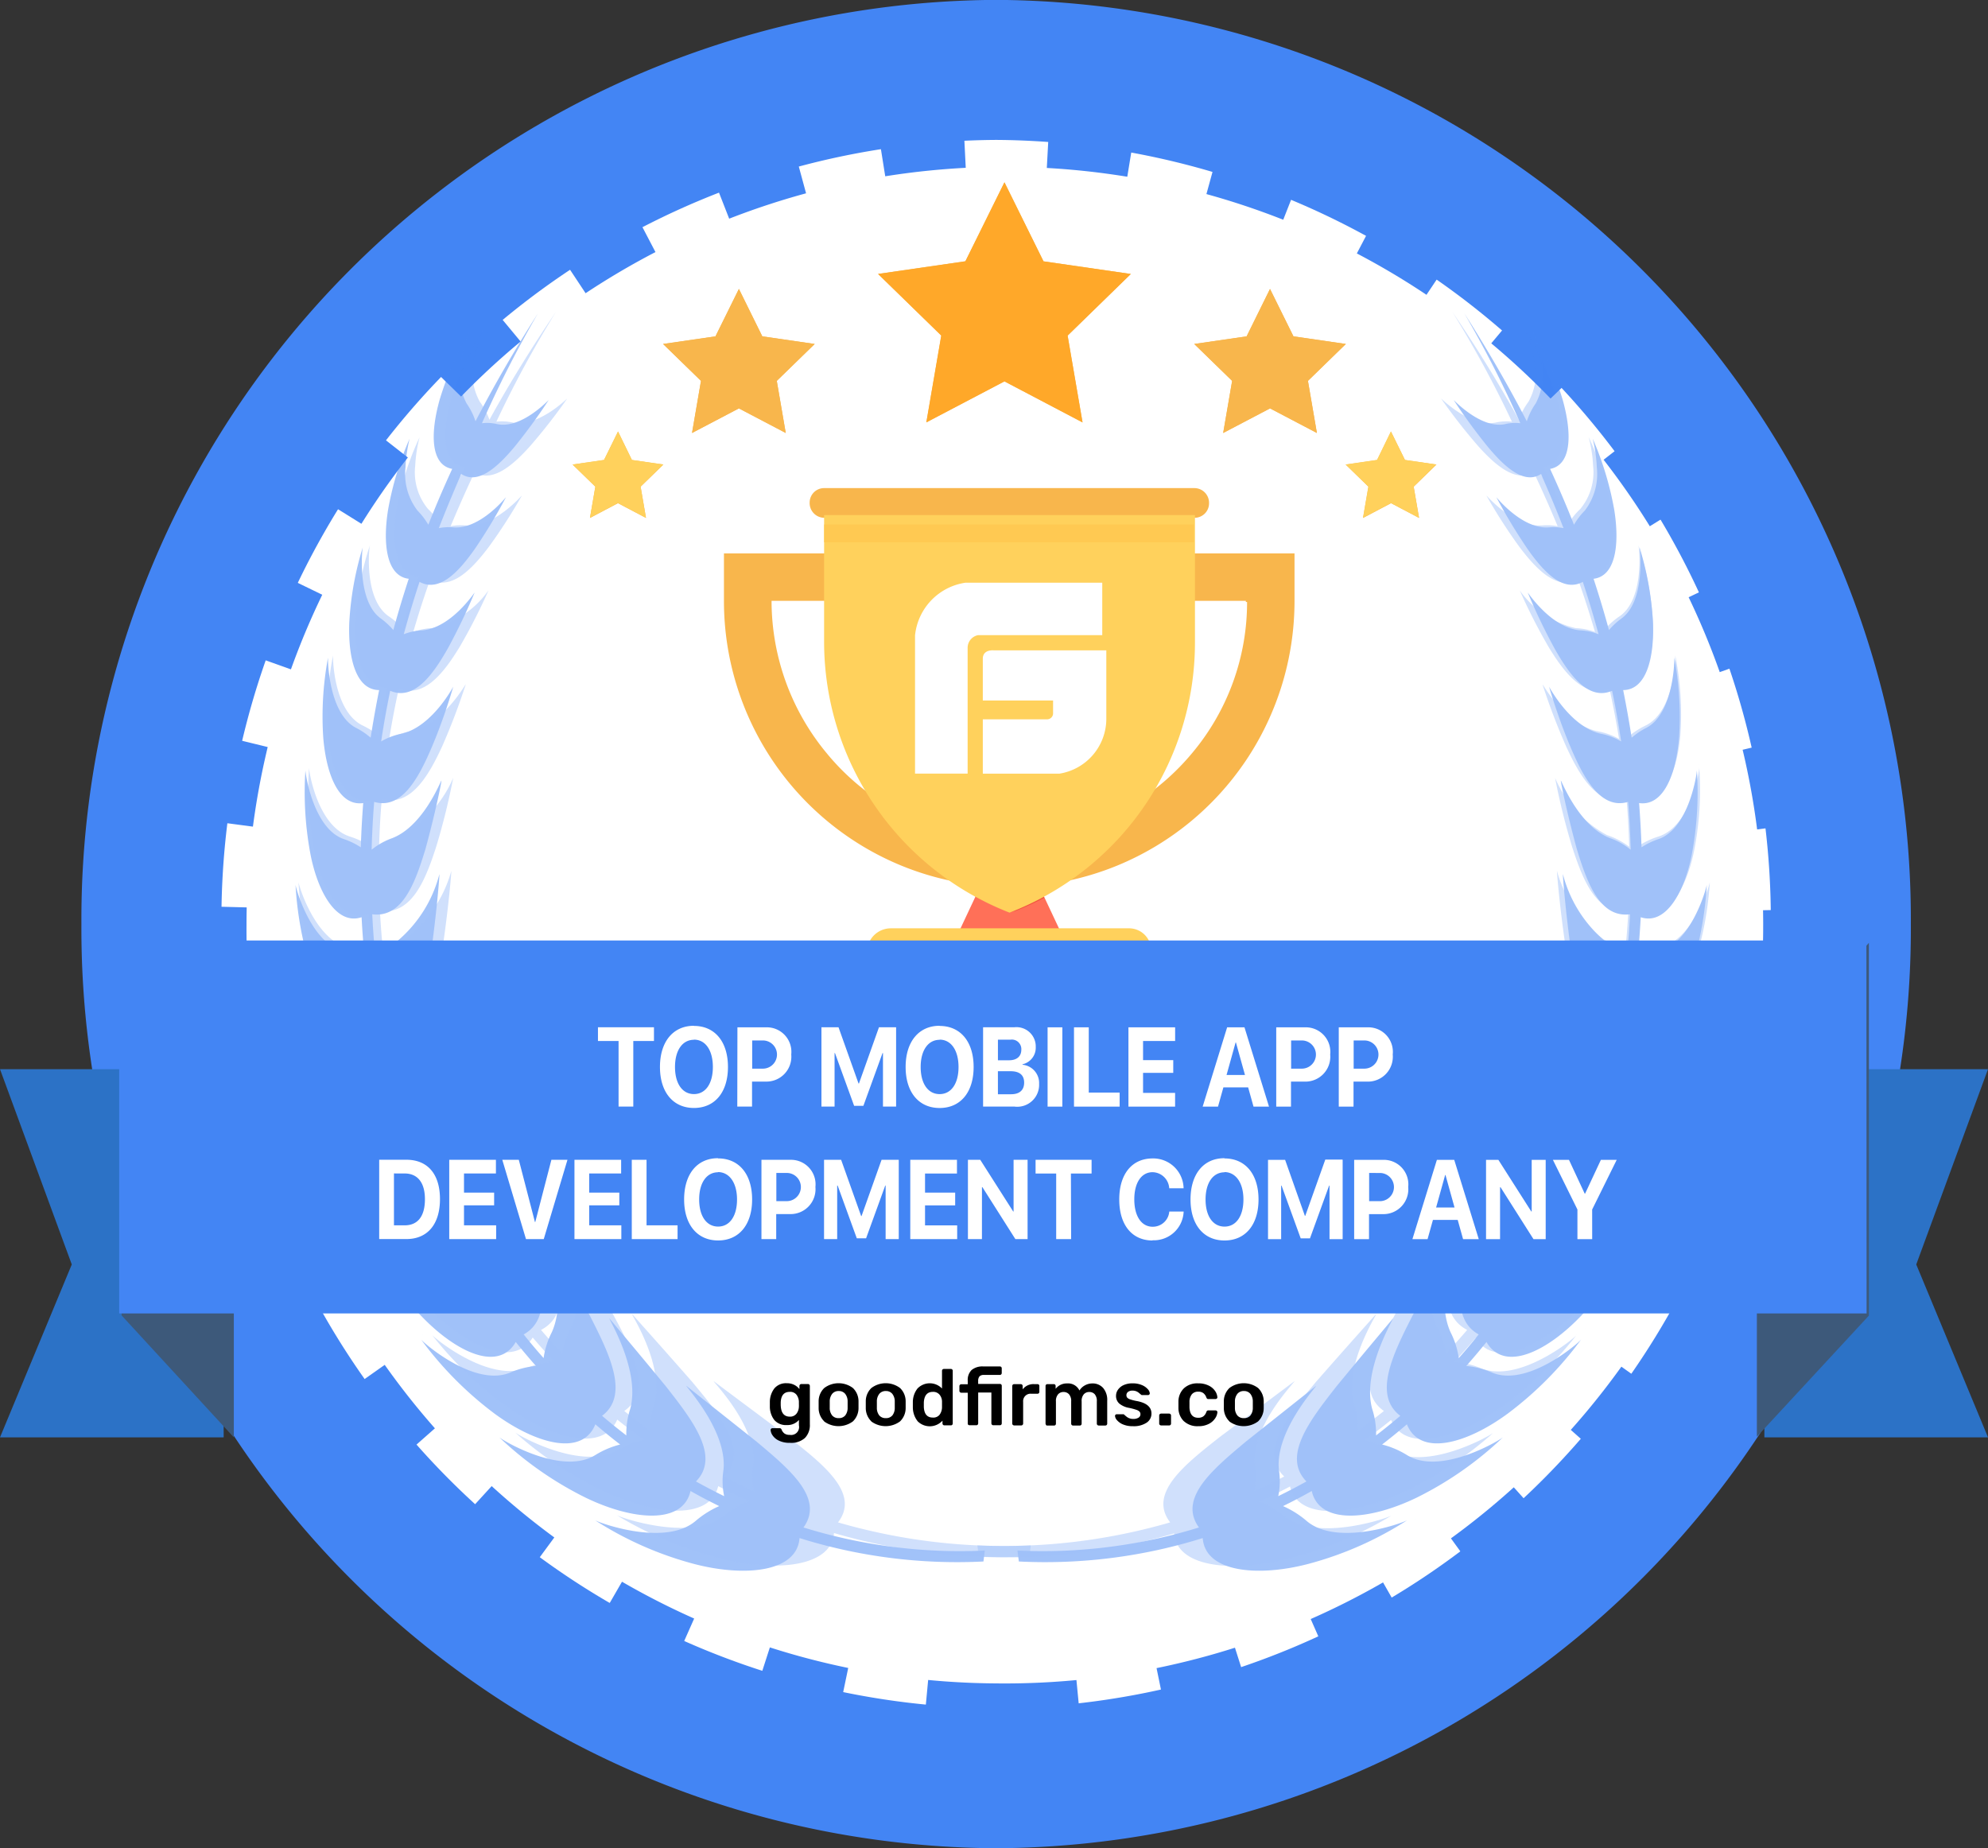 <svg xmlns="http://www.w3.org/2000/svg" width="70.985" height="66" viewBox="0 0 70.985 66">
  <rect x="0" y="0" width="70.985" height="66" fill="#333333" stroke="none"/>
  <g id="app-development" transform="translate(0 2.5)" style="mix-blend-mode: luminosity;isolation: isolate">
    <path id="Path_33634" data-name="Path 33634" d="M56.353,70.386A29.695,29.695,0,1,0,27,40.693,29.525,29.525,0,0,0,56.353,70.386" transform="translate(-20.616 -10.434)" fill="#fff" stroke="#979797" stroke-width="1" fill-rule="evenodd"/>
    <path id="Path_33635" data-name="Path 33635" d="M60.734,75.152A28.078,28.078,0,1,0,33,47.076,27.907,27.907,0,0,0,60.734,75.152" transform="translate(-25.198 -16.542)" fill="none" stroke="#4385f4" stroke-width="2" stroke-dasharray="3" fill-rule="evenodd"/>
    <g id="Group_13351" data-name="Group 13351" transform="translate(5.407)">
      <path id="Path_33636" data-name="Path 33636" d="M31.03,61.6A30.332,30.332,0,0,0,61.191,31.1,30.332,30.332,0,0,0,31.03.6,30.332,30.332,0,0,0,.868,31.1,30.332,30.332,0,0,0,31.03,61.6Z" transform="translate(-0.868 -0.604)" fill="none" stroke="#4385f4" stroke-width="5" fill-rule="evenodd"/>
    </g>
    <path id="Path_33637" data-name="Path 33637" d="M160.224,140.479h-3.735l.637-1.356.552-1.271h1.358l.551,1.271Z" transform="translate(-122.302 -109.595)" fill="#ff7058" fill-rule="evenodd"/>
    <path id="Path_33638" data-name="Path 33638" d="M152.184,148.965h-8.489a.851.851,0,0,0-.849.847v2.755H152.99v-2.755a.79.79,0,0,0-.807-.847" transform="translate(-111.888 -118.317)" fill="#ffd15c" fill-rule="evenodd"/>
    <path id="Path_33639" data-name="Path 33639" d="M161.644,138.986a10.85,10.85,0,0,1-1.018.466l-.212.042-.212-.085a10.777,10.777,0,0,1-1.019-.466l.552-1.271h1.316Z" transform="translate(-124.358 -109.425)" fill="#f1543f" fill-rule="evenodd"/>
    <path id="Path_33640" data-name="Path 33640" d="M139.979,82.231a8.375,8.375,0,0,1-1.952,5.382,8.547,8.547,0,0,1-6.536,3.093,8.411,8.411,0,0,1-6.536-3.093A8.526,8.526,0,0,1,123,82.231v-.042h16.935v.042h.042ZM121.3,80.494v1.737a10.214,10.214,0,0,0,6.324,9.408,10.161,10.161,0,0,0,7.725,0,10.215,10.215,0,0,0,6.324-9.408V80.494H121.3Zm16.808-2.331H124.869a.516.516,0,0,0-.509.509.526.526,0,0,0,.509.551h13.242a.516.516,0,0,0,.51-.509.526.526,0,0,0-.51-.551" transform="translate(-95.45 -63.234)" fill="#f8b64c" fill-rule="evenodd"/>
    <path id="Path_33641" data-name="Path 33641" d="M149.626,82.644v4.577a10.328,10.328,0,0,1-6.621,9.62,10.384,10.384,0,0,1-6.621-9.662V82.644h13.242Z" transform="translate(-106.958 -66.753)" fill="#ffd15c" fill-rule="evenodd"/>
    <path id="Path_33642" data-name="Path 33642" d="M136.383,83.281h13.2v-.636h-13.2Z" transform="translate(-106.955 -66.417)" fill="#ffc952" fill-rule="evenodd"/>
    <path id="Path_33643" data-name="Path 33643" d="M156.784,92.829H151.9a2.119,2.119,0,0,0-1.8,1.88v4.937h1.878V95.151a.46.46,0,0,1,.375-.45h4.432V92.829ZM152.9,95.244s-.38-.038-.38.3v1.492h2.509v.448a.214.214,0,0,1-.228.223h-2.281v1.94h2.737a1.985,1.985,0,0,0,1.673-1.94V95.244H152.9Z" transform="translate(-117.427 -74.522)" fill="#fff" fill-rule="evenodd"/>
    <g id="Group_13352" data-name="Group 13352" transform="translate(10.55 8.638)" opacity="0.5">
      <path id="Path_33644" data-name="Path 33644" d="M51.326,100.825l0-.009s0,0,0,.009m-1.551,4.025a.039.039,0,0,1,0-.009s0,0,0,.009m-.619,3.731c0-.016,0-.025,0-.024s0,.008,0,.024m-.62,4.016c0-.01,0-.015,0-.014s0,.005,0,.014m.309,4.327s0-.007,0-.006,0,0,0,.006m.62,4.021s0,0,0,0,0,0,0,0M53.51,128.7l-.013-.017s0,.007.013.017m3.107,3.716L56.6,132.4s.006.008.019.017m3.418,3.1-.025-.016s.007.008.025.016" transform="translate(-48.534 -92.406)" fill="#4385f4" fill-rule="evenodd"/>
      <path id="Path_33645" data-name="Path 33645" d="M73.153,109.631a18.827,18.827,0,0,1-6.479-.824c.752-1.04-.492-2.074-1.682-3.07-1.247-.992-2.5-1.984-2.5-1.987-.027.023,1.469,1.614,1.325,3a2.635,2.635,0,0,0,.024.939q-.511-.249-1.006-.525c.875-.895-.116-2.174-1.068-3.389-1.007-1.226-2.023-2.429-2.023-2.432-.029.016,1.117,1.869.742,3.234a2.825,2.825,0,0,0-.138.943q-.444-.341-.866-.7c.984-.74.266-2.2-.434-3.572-.749-1.393-1.521-2.745-1.522-2.748-.029.009.754,2.034.161,3.336a2.947,2.947,0,0,0-.293.923q-.367-.414-.711-.845c1.053-.578.642-2.143.195-3.621-.5-1.5-1.03-2.917-1.025-2.938-.028,0,.4,2.115-.394,3.316a3.042,3.042,0,0,0-.436.869q-.285-.466-.548-.944c1.122-.416.978-2.021.779-3.538-.242-1.551-.54-3.01-.54-3.027-.026,0,.063,2.126-.9,3.191a3.1,3.1,0,0,0-.565.792q-.132-.324-.256-.65c-.064-.168-.125-.337-.184-.506,1.129-.225,1.231-1.744,1.262-3.186,0-1.472-.081-2.864-.088-2.878A5.145,5.145,0,0,1,52.7,91.628a2.924,2.924,0,0,0-.65.67q-.167-.684-.3-1.372c1.12-.033,1.423-1.432,1.642-2.773.189-1.36.293-2.658.281-2.673a4.643,4.643,0,0,1-1.566,2.442,2.717,2.717,0,0,0-.714.548q-.08-.779-.117-1.558c1.074.138,1.531-1.114,1.9-2.33.338-1.23.586-2.425.569-2.442S53.116,83.748,52,84.189a2.479,2.479,0,0,0-.746.417q.018-.694.066-1.384c.008-.108.017-.216.025-.324.968.288,1.571-.826,2.034-1.9s.789-2.208.789-2.212-.75,1.427-1.844,1.678a2.287,2.287,0,0,0-.73.276q.136-.908.323-1.809c.851.368,1.523-.57,2.054-1.506a21.181,21.181,0,0,0,.96-2c-.011,0-.84,1.268-1.877,1.348a2.082,2.082,0,0,0-.652.138q.254-.935.562-1.869c.721.391,1.416-.38,1.985-1.191a19.676,19.676,0,0,0,1.1-1.827c-.01,0-.91,1.138-1.866,1.073a1.841,1.841,0,0,0-.53.026q.353-.906.754-1.816c.015-.04.03-.079.045-.119.6.393,1.291-.239,1.887-.947a20.288,20.288,0,0,0,1.235-1.688c-.012,0-.979,1.039-1.836.856a1.529,1.529,0,0,0-.544-.032,39.611,39.611,0,0,1,2-3.925c-.834,1.306-1.575,2.587-2.231,3.855a2.464,2.464,0,0,0-.321-.641,2.223,2.223,0,0,1-.183-1.571,5.632,5.632,0,0,1,.278-.989,11.456,11.456,0,0,0-1.053,2.426c-.339,1.2-.33,2.336.447,2.476q-.461,1-.853,1.994a2.533,2.533,0,0,0-.386-.505,2.15,2.15,0,0,1-.429-1.548,5.26,5.26,0,0,1,.146-1.018,11.191,11.191,0,0,0-.772,2.56c-.19,1.215-.048,2.347.742,2.441q-.3.912-.55,1.83a2.589,2.589,0,0,0-.441-.408c-.85-.6-.682-2.41-.65-2.548a11.18,11.18,0,0,0-.483,2.7c-.046,1.252.237,2.392,1.064,2.4l0,.014q-.168.838-.3,1.686a2.605,2.605,0,0,0-.508-.344c-.977-.488-1.028-2.379-1.013-2.522a11.4,11.4,0,0,0-.172,2.86c.107,1.308.552,2.464,1.427,2.341q-.061.788-.086,1.579a2.639,2.639,0,0,0-.593-.289c-1.063-.349-1.369-2.22-1.385-2.456a11.975,11.975,0,0,0,.182,3c.264,1.351.931,2.54,1.824,2.242q.038.726.111,1.451a2.643,2.643,0,0,0-.694-.229c-1.179-.206-1.745-2.189-1.776-2.38a12.344,12.344,0,0,0,.593,3.148c.467,1.407,1.349,2.583,2.26,2.067q.129.662.29,1.321a2.688,2.688,0,0,0-.807-.153c-1.286-.037-2.165-2.12-2.192-2.248a12.639,12.639,0,0,0,1.073,3.244c.708,1.44,1.834,2.569,2.719,1.8q.207.582.442,1.155a2.82,2.82,0,0,0-.9-.046c-1.369.161-2.616-1.958-2.63-2.037A12.785,12.785,0,0,0,51,97.377c.978,1.423,2.361,2.443,3.163,1.445q.267.484.556.957a2.865,2.865,0,0,0-.907.088c-1.365.37-2.963-1.631-2.936-1.648A12.213,12.213,0,0,0,53,101.228c1.2,1.268,2.758,2.069,3.4.957q.349.436.722.856a2.964,2.964,0,0,0-.9.226c-1.244.548-3.041-.984-3.2-1.167a12.69,12.69,0,0,0,2.613,2.637c1.454,1.071,3.136,1.564,3.607.387q.432.371.886.721a3.146,3.146,0,0,0-.879.371c-1.166.741-3.227-.463-3.436-.627a12.509,12.509,0,0,0,3.09,2.158c1.658.8,3.459.98,3.737-.242q.5.283,1.025.539a3.389,3.389,0,0,0-.826.516c-1.058.929-3.347.124-3.606-.009a12.427,12.427,0,0,0,3.519,1.555c1.824.48,3.692.3,3.781-.92a18.838,18.838,0,0,0,6.567.836l.048-.393ZM96.618,73.823l0-.009s0,0,0,.009m1.157,4.025,0-.009s0,0,0,.009m.868,3.731a.082.082,0,0,1,0-.024s0,.008,0,.024m.289,4.016a.107.107,0,0,0,0-.014s0,.005,0,.014m0,4.327s0-.007,0-.006,0,0,0,.006m-.869,4.021s0,0,0,0,0,0,0,0M94.587,101.7l.012-.017s0,.007-.012.017m-2.9,3.716.017-.017s0,.008-.017.017m-3.186,3.1.024-.016s-.007.008-.024.016" transform="translate(-48.534 -65.403)" fill="#4385f4" fill-rule="evenodd"/>
      <path id="Path_33646" data-name="Path 33646" d="M74.65,109.631a18.823,18.823,0,0,0,6.479-.824c-.752-1.04.491-2.074,1.681-3.07,1.247-.992,2.5-1.984,2.5-1.987.027.023-1.469,1.614-1.325,3a2.635,2.635,0,0,1-.024.939q.511-.249,1.006-.525c-.875-.895.116-2.174,1.068-3.389,1.007-1.226,2.023-2.429,2.023-2.432.029.016-1.117,1.869-.742,3.234a2.825,2.825,0,0,1,.138.943q.443-.341.865-.7c-.984-.74-.266-2.2.434-3.572.748-1.393,1.521-2.745,1.522-2.748.029.009-.754,2.034-.161,3.336a2.947,2.947,0,0,1,.293.923q.367-.414.711-.845c-1.053-.578-.642-2.143-.195-3.621.5-1.5,1.03-2.917,1.024-2.938.028,0-.4,2.115.394,3.316a3.041,3.041,0,0,1,.436.869q.285-.466.548-.944c-1.121-.416-.977-2.021-.779-3.538.242-1.551.541-3.01.541-3.027.026,0-.063,2.126.9,3.191a3.093,3.093,0,0,1,.565.792q.132-.324.255-.65c.064-.168.125-.337.184-.506-1.129-.225-1.231-1.744-1.261-3.186,0-1.472.081-2.864.088-2.878A5.145,5.145,0,0,0,95.1,91.628a2.915,2.915,0,0,1,.649.67q.167-.684.3-1.372c-1.12-.033-1.423-1.432-1.642-2.773-.189-1.36-.293-2.658-.281-2.673a4.641,4.641,0,0,0,1.565,2.442,2.716,2.716,0,0,1,.714.548q.079-.779.117-1.558c-1.074.138-1.531-1.114-1.9-2.33-.338-1.23-.586-2.425-.569-2.442s.627,1.608,1.746,2.049a2.479,2.479,0,0,1,.746.417q-.018-.694-.066-1.384c-.008-.108-.017-.216-.025-.324-.968.288-1.571-.826-2.033-1.9s-.789-2.208-.789-2.212.75,1.427,1.843,1.678a2.287,2.287,0,0,1,.73.276q-.136-.908-.323-1.809c-.851.368-1.523-.57-2.053-1.506a21.183,21.183,0,0,1-.959-2c.011,0,.84,1.268,1.876,1.348a2.082,2.082,0,0,1,.652.138q-.254-.935-.562-1.869c-.721.391-1.416-.38-1.985-1.191a19.68,19.68,0,0,1-1.1-1.827c.01,0,.91,1.138,1.866,1.073a1.84,1.84,0,0,1,.53.026q-.353-.906-.754-1.816l-.045-.119c-.6.393-1.291-.239-1.886-.947a20.286,20.286,0,0,1-1.235-1.688c.012,0,.979,1.039,1.835.856a1.529,1.529,0,0,1,.543-.032,39.611,39.611,0,0,0-2-3.925c.833,1.306,1.575,2.587,2.231,3.855a2.455,2.455,0,0,1,.321-.641,2.227,2.227,0,0,0,.183-1.571,5.632,5.632,0,0,0-.278-.989,11.457,11.457,0,0,1,1.053,2.426c.339,1.2.33,2.336-.447,2.476q.461,1,.853,1.994a2.521,2.521,0,0,1,.386-.505,2.15,2.15,0,0,0,.429-1.548,5.259,5.259,0,0,0-.146-1.018,11.19,11.19,0,0,1,.772,2.56c.19,1.215.048,2.347-.742,2.441q.3.912.55,1.83a2.586,2.586,0,0,1,.44-.408c.851-.6.682-2.41.651-2.548a11.182,11.182,0,0,1,.482,2.7c.046,1.252-.237,2.392-1.063,2.4l0,.014q.168.838.3,1.686a2.606,2.606,0,0,1,.508-.344c.977-.488,1.028-2.379,1.013-2.522a11.405,11.405,0,0,1,.172,2.86c-.107,1.308-.552,2.464-1.427,2.341q.061.788.086,1.579a2.639,2.639,0,0,1,.593-.289c1.063-.349,1.368-2.22,1.385-2.456a11.977,11.977,0,0,1-.182,3c-.264,1.351-.93,2.54-1.824,2.242q-.038.726-.111,1.451a2.643,2.643,0,0,1,.694-.229c1.179-.206,1.745-2.189,1.776-2.38a12.344,12.344,0,0,1-.593,3.148c-.467,1.407-1.349,2.583-2.26,2.067q-.129.662-.291,1.321a2.691,2.691,0,0,1,.807-.153c1.286-.037,2.165-2.12,2.192-2.248a12.64,12.64,0,0,1-1.073,3.244c-.708,1.44-1.834,2.569-2.718,1.8q-.207.582-.442,1.155a2.82,2.82,0,0,1,.9-.046c1.369.161,2.616-1.958,2.63-2.037A12.785,12.785,0,0,1,96.8,97.377c-.978,1.423-2.36,2.443-3.163,1.445q-.267.484-.556.957a2.865,2.865,0,0,1,.907.088c1.364.37,2.963-1.631,2.935-1.648a12.2,12.2,0,0,1-2.127,3.009c-1.2,1.268-2.757,2.069-3.4.957q-.35.436-.722.856a2.963,2.963,0,0,1,.9.226c1.244.548,3.04-.984,3.2-1.167a12.7,12.7,0,0,1-2.613,2.637c-1.454,1.071-3.136,1.564-3.606.387q-.432.371-.886.721a3.145,3.145,0,0,1,.879.371c1.166.741,3.227-.463,3.436-.627a12.508,12.508,0,0,1-3.09,2.158c-1.658.8-3.459.98-3.737-.242q-.5.283-1.025.539a3.389,3.389,0,0,1,.826.516c1.058.929,3.346.124,3.605-.009a12.423,12.423,0,0,1-3.519,1.555c-1.824.48-3.692.3-3.78-.92a18.833,18.833,0,0,1-6.566.836l-.048-.393Zm-23.3-35.9,0-.009s0,0,0,.009m-1.229,3.924a.043.043,0,0,1,0-.009s0,0,0,.009m-.8,4.023a.089.089,0,0,0,0-.024s0,.009,0,.024m-.35,4.074c0-.011,0-.016,0-.015s0,.005,0,.015m.144,4.123s0-.007,0-.006,0,0,0,.006m.694,4.107s0,0,0,0,0,0,0,0m3.618,7.957-.012-.018s0,.008.012.018M56.2,105.42l-.018-.018s.005.008.018.018m3.393,2.954-.024-.017s.007.008.024.017" transform="translate(-48.869 -65.403)" fill="#4385f4" fill-rule="evenodd"/>
      <path id="Path_33647" data-name="Path 33647" d="M75.128,109.288a21.223,21.223,0,0,1-6.882-.821c.8-1.037-.522-2.067-1.786-3.061-1.325-.989-2.651-1.978-2.651-1.981-.029.023,1.561,1.609,1.408,2.99a2.469,2.469,0,0,0,.026.937q-.543-.249-1.069-.523c.93-.892-.124-2.168-1.134-3.379-1.069-1.222-2.149-2.422-2.149-2.425-.031.016,1.186,1.864.789,3.224a2.657,2.657,0,0,0-.146.94q-.471-.34-.919-.7c1.045-.738.282-2.195-.461-3.561-.8-1.389-1.616-2.737-1.617-2.739-.031.009.8,2.028.171,3.326a2.81,2.81,0,0,0-.311.921q-.389-.413-.755-.842c1.118-.577.682-2.136.207-3.61-.527-1.5-1.094-2.908-1.088-2.929-.029,0,.423,2.109-.418,3.306a2.964,2.964,0,0,0-.463.866q-.3-.465-.582-.941c1.191-.415,1.038-2.015.827-3.527-.257-1.546-.574-3-.574-3.018-.027,0,.067,2.119-.961,3.182a3.1,3.1,0,0,0-.6.789q-.141-.323-.271-.648c-.068-.168-.132-.336-.2-.5,1.2-.224,1.307-1.739,1.34-3.177,0-1.468-.086-2.855-.093-2.869A4.972,4.972,0,0,1,53.4,91.34a3.007,3.007,0,0,0-.69.668q-.177-.682-.316-1.368c1.19-.033,1.511-1.428,1.744-2.765.2-1.356.311-2.65.3-2.665a4.586,4.586,0,0,1-1.663,2.435,2.87,2.87,0,0,0-.759.547q-.085-.776-.125-1.554c1.14.137,1.626-1.111,2.016-2.323a24.381,24.381,0,0,0,.6-2.435,4.179,4.179,0,0,1-1.855,2.043,2.684,2.684,0,0,0-.792.416q.019-.692.07-1.379c.008-.108.018-.216.027-.323,1.028.287,1.669-.823,2.16-1.891a23.381,23.381,0,0,0,.838-2.205c-.013-.006-.8,1.423-1.958,1.672a2.527,2.527,0,0,0-.775.275q.145-.905.344-1.8c.9.367,1.617-.568,2.181-1.5a20.554,20.554,0,0,0,1.019-2,3.378,3.378,0,0,1-1.993,1.344,2.336,2.336,0,0,0-.692.137q.27-.933.6-1.863c.766.39,1.5-.379,2.108-1.187A19.4,19.4,0,0,0,56.959,71.8c-.011,0-.967,1.135-1.982,1.069a2.081,2.081,0,0,0-.562.026q.375-.9.8-1.81c.015-.039.032-.079.048-.118.637.392,1.371-.239,2-.944a20.315,20.315,0,0,0,1.312-1.683c-.012,0-1.04,1.036-1.95.854a1.728,1.728,0,0,0-.577-.031,38.625,38.625,0,0,1,2.122-3.913c-.885,1.3-1.673,2.579-2.37,3.844a2.4,2.4,0,0,0-.341-.639,2.1,2.1,0,0,1-.195-1.566,5.358,5.358,0,0,1,.3-.986,11.092,11.092,0,0,0-1.118,2.418c-.36,1.194-.35,2.329.475,2.469q-.49,1-.906,1.988a2.549,2.549,0,0,0-.41-.5,2.051,2.051,0,0,1-.455-1.543,4.948,4.948,0,0,1,.155-1.015,10.67,10.67,0,0,0-.82,2.553c-.2,1.211-.051,2.34.789,2.434q-.32.909-.585,1.824a2.691,2.691,0,0,0-.468-.407c-.9-.594-.724-2.4-.691-2.54a10.543,10.543,0,0,0-.513,2.693c-.049,1.248.252,2.385,1.13,2.394l0,.013q-.179.835-.314,1.681a2.783,2.783,0,0,0-.54-.343c-1.038-.486-1.092-2.372-1.076-2.514a10.69,10.69,0,0,0-.183,2.852c.114,1.3.587,2.456,1.515,2.334q-.065.785-.091,1.575a2.882,2.882,0,0,0-.629-.288c-1.129-.348-1.454-2.213-1.471-2.449a11.218,11.218,0,0,0,.193,2.993c.28,1.347.988,2.532,1.937,2.235q.04.724.118,1.447a2.937,2.937,0,0,0-.737-.229c-1.252-.206-1.854-2.182-1.887-2.372a11.628,11.628,0,0,0,.63,3.138c.5,1.4,1.433,2.575,2.4,2.061q.137.66.308,1.317a3.019,3.019,0,0,0-.857-.153c-1.366-.037-2.3-2.114-2.328-2.241a12.051,12.051,0,0,0,1.139,3.235c.752,1.436,1.947,2.561,2.887,1.8q.22.58.469,1.152a3.187,3.187,0,0,0-.959-.046c-1.454.161-2.779-1.952-2.793-2.031A12.422,12.422,0,0,0,51.6,97.071c1.039,1.419,2.507,2.436,3.36,1.441q.284.483.591.954a3.235,3.235,0,0,0-.963.088c-1.449.369-3.147-1.626-3.118-1.643a12.171,12.171,0,0,0,2.26,3c1.28,1.264,2.929,2.063,3.615.955q.371.435.767.854a3.316,3.316,0,0,0-.955.225c-1.322.546-3.23-.981-3.4-1.164a13.051,13.051,0,0,0,2.775,2.629c1.545,1.068,3.331,1.56,3.831.385q.459.37.941.719a3.463,3.463,0,0,0-.933.37c-1.238.739-3.428-.461-3.65-.625A13.3,13.3,0,0,0,60,107.412c1.761.8,3.674.977,3.969-.241q.535.282,1.089.537a3.645,3.645,0,0,0-.878.514c-1.123.926-3.555.124-3.83-.009a13.618,13.618,0,0,0,3.737,1.551c1.938.479,3.922.3,4.016-.917a21.235,21.235,0,0,0,6.975.833l.051-.392Z" transform="translate(-48.874 -65.244)" fill="#4385f4" fill-rule="evenodd" opacity="0.5"/>
      <path id="Path_33648" data-name="Path 33648" d="M237.946,100.442l0-.009s0,0,0,.009m1.316,3.924,0-.009s0,0,0,.009m.859,4.023a.084.084,0,0,1,0-.024s0,.009,0,.024m.375,4.074a.112.112,0,0,0,0-.015s0,.005,0,.015m-.154,4.123s0-.007,0-.006,0,0,0,.006m-.743,4.107s0,0,0,0,0,0,0,0m-3.875,7.957.013-.018s0,.008-.013.018m-2.964,3.479.018-.018s-.005.008-.018.018m-3.633,2.954.025-.017s-.007.008-.025.017" transform="translate(-189.995 -92.113)" fill="#4385f4" fill-rule="evenodd"/>
      <path id="Path_33649" data-name="Path 33649" d="M166.616,109.288a21.223,21.223,0,0,0,6.882-.821c-.8-1.037.522-2.067,1.786-3.061,1.325-.989,2.651-1.978,2.651-1.981.029.023-1.561,1.609-1.408,2.99a2.468,2.468,0,0,1-.026.937q.543-.249,1.069-.523c-.93-.892.123-2.168,1.134-3.379,1.069-1.222,2.148-2.422,2.149-2.425.031.016-1.186,1.864-.789,3.224a2.656,2.656,0,0,1,.146.94q.471-.34.919-.7c-1.045-.738-.282-2.195.461-3.561.8-1.389,1.616-2.737,1.617-2.739.031.009-.8,2.028-.171,3.326a2.81,2.81,0,0,1,.311.921q.39-.413.755-.842c-1.118-.577-.682-2.136-.207-3.61.527-1.5,1.094-2.908,1.088-2.929.029,0-.423,2.109.418,3.306a2.963,2.963,0,0,1,.463.866q.3-.465.583-.941c-1.191-.415-1.038-2.015-.827-3.527.257-1.546.574-3,.574-3.018.027,0-.067,2.119.961,3.182a3.094,3.094,0,0,1,.6.789q.141-.323.271-.648c.068-.168.132-.336.2-.5-1.2-.224-1.307-1.739-1.34-3.177,0-1.468.086-2.855.093-2.869a4.972,4.972,0,0,0,1.368,2.825,3,3,0,0,1,.69.668q.178-.682.317-1.368c-1.19-.033-1.511-1.428-1.744-2.765-.2-1.356-.311-2.65-.3-2.665a4.583,4.583,0,0,0,1.663,2.435,2.87,2.87,0,0,1,.759.547q.084-.776.125-1.554c-1.14.137-1.626-1.111-2.016-2.323a24.263,24.263,0,0,1-.6-2.435,4.178,4.178,0,0,0,1.855,2.043,2.684,2.684,0,0,1,.792.416q-.019-.692-.07-1.379c-.008-.108-.018-.216-.027-.323-1.028.287-1.669-.823-2.16-1.891a23.379,23.379,0,0,1-.839-2.205c.013-.006.8,1.423,1.958,1.672a2.527,2.527,0,0,1,.775.275q-.145-.905-.344-1.8c-.9.367-1.617-.568-2.181-1.5a20.558,20.558,0,0,1-1.019-2,3.378,3.378,0,0,0,1.993,1.344,2.336,2.336,0,0,1,.692.137q-.27-.933-.6-1.863c-.766.39-1.5-.379-2.108-1.187a19.4,19.4,0,0,1-1.169-1.822c.011,0,.967,1.135,1.982,1.069a2.081,2.081,0,0,1,.562.026q-.375-.9-.8-1.81l-.048-.118c-.637.392-1.371-.239-2-.944a20.327,20.327,0,0,1-1.312-1.683c.012,0,1.04,1.036,1.95.854a1.727,1.727,0,0,1,.577-.031,38.626,38.626,0,0,0-2.122-3.913c.885,1.3,1.673,2.579,2.37,3.844a2.392,2.392,0,0,1,.341-.639,2.1,2.1,0,0,0,.195-1.566,5.358,5.358,0,0,0-.3-.986,11.094,11.094,0,0,1,1.118,2.418c.36,1.194.35,2.329-.475,2.469q.49,1,.906,1.988a2.538,2.538,0,0,1,.41-.5,2.051,2.051,0,0,0,.455-1.543,4.947,4.947,0,0,0-.155-1.015,10.669,10.669,0,0,1,.82,2.553c.2,1.211.051,2.34-.789,2.434q.32.909.585,1.824a2.689,2.689,0,0,1,.468-.407c.9-.594.724-2.4.691-2.54a10.542,10.542,0,0,1,.513,2.693c.049,1.248-.252,2.385-1.13,2.394l0,.013q.179.835.314,1.681a2.783,2.783,0,0,1,.54-.343c1.038-.486,1.092-2.372,1.076-2.514a10.689,10.689,0,0,1,.183,2.852c-.114,1.3-.587,2.456-1.515,2.334q.065.785.091,1.575a2.882,2.882,0,0,1,.629-.288c1.129-.348,1.453-2.213,1.471-2.449a11.217,11.217,0,0,1-.193,2.993c-.28,1.347-.988,2.532-1.937,2.235q-.04.724-.118,1.447a2.937,2.937,0,0,1,.737-.229c1.252-.206,1.854-2.182,1.887-2.372a11.628,11.628,0,0,1-.63,3.138c-.5,1.4-1.433,2.575-2.4,2.061q-.137.66-.309,1.317a3.023,3.023,0,0,1,.857-.153c1.366-.037,2.3-2.114,2.328-2.241a12.05,12.05,0,0,1-1.139,3.235c-.752,1.436-1.948,2.561-2.887,1.8q-.22.58-.469,1.152a3.187,3.187,0,0,1,.959-.046c1.454.161,2.779-1.952,2.793-2.031a12.422,12.422,0,0,1-1.722,3.248c-1.039,1.419-2.507,2.436-3.359,1.441q-.284.483-.591.954a3.235,3.235,0,0,1,.963.088c1.449.369,3.147-1.626,3.118-1.643a12.156,12.156,0,0,1-2.259,3c-1.28,1.264-2.929,2.063-3.615.955q-.371.435-.767.854a3.317,3.317,0,0,1,.955.225c1.322.546,3.23-.981,3.4-1.164a13.061,13.061,0,0,1-2.775,2.629c-1.545,1.068-3.331,1.56-3.831.385q-.459.37-.941.719a3.463,3.463,0,0,1,.933.37c1.238.739,3.428-.461,3.65-.625a13.3,13.3,0,0,1-3.282,2.152c-1.761.8-3.674.977-3.969-.241q-.535.282-1.089.537a3.645,3.645,0,0,1,.878.514c1.123.926,3.555.124,3.829-.009a13.617,13.617,0,0,1-3.738,1.551c-1.937.479-3.921.3-4.016-.917a21.235,21.235,0,0,1-6.975.833l-.051-.392Z" transform="translate(-142.264 -65.244)" fill="#4385f4" fill-rule="evenodd" opacity="0.5"/>
    </g>
    <path id="Path_33650" data-name="Path 33650" d="M128.619,223.034a.557.557,0,0,1-.221-.191.375.375,0,0,1-.065-.184.061.061,0,0,1,.02-.047.068.068,0,0,1,.048-.018h.253a.075.075,0,0,1,.044.013.089.089,0,0,1,.03.047.332.332,0,0,0,.094.126.3.3,0,0,0,.193.052.283.283,0,0,0,.329-.338V222.3a.537.537,0,0,1-.434.182.545.545,0,0,1-.444-.179.786.786,0,0,1-.16-.488l0-.077,0-.077a.8.8,0,0,1,.162-.488.538.538,0,0,1,.443-.184.583.583,0,0,1,.264.057.531.531,0,0,1,.187.153v-.111a.067.067,0,0,1,.021-.051.07.07,0,0,1,.05-.02h.233a.066.066,0,0,1,.048.02.069.069,0,0,1,.02.051l0,1.368a.654.654,0,0,1-.176.488.728.728,0,0,1-.531.173A.863.863,0,0,1,128.619,223.034Zm.636-.955a.437.437,0,0,0,.088-.25.907.907,0,0,0,0-.091q0-.068,0-.091a.437.437,0,0,0-.088-.25.283.283,0,0,0-.238-.1q-.306,0-.323.374l0,.068q0,.443.326.443A.283.283,0,0,0,129.254,222.079Zm.993.272a.659.659,0,0,1-.2-.471l0-.125,0-.125a.655.655,0,0,1,.2-.47.85.85,0,0,1,1.024,0,.655.655,0,0,1,.2.47q0,.034,0,.125t0,.125a.659.659,0,0,1-.2.471.864.864,0,0,1-1.03,0Zm.748-.21a.432.432,0,0,0,.087-.275q0-.028,0-.111t0-.111a.433.433,0,0,0-.088-.277.288.288,0,0,0-.23-.1.291.291,0,0,0-.233.1.433.433,0,0,0-.088.277l0,.111,0,.111a.426.426,0,0,0,.088.275.293.293,0,0,0,.233.094A.289.289,0,0,0,130.995,222.142Zm.935.21a.659.659,0,0,1-.2-.471l0-.125,0-.125a.655.655,0,0,1,.2-.47.85.85,0,0,1,1.024,0,.655.655,0,0,1,.2.47q0,.034,0,.125t0,.125a.659.659,0,0,1-.2.471.864.864,0,0,1-1.03,0Zm.748-.21a.432.432,0,0,0,.087-.275q0-.028,0-.111t0-.111a.433.433,0,0,0-.088-.277.288.288,0,0,0-.23-.1.291.291,0,0,0-.233.1.433.433,0,0,0-.088.277l0,.111,0,.111a.427.427,0,0,0,.088.275.293.293,0,0,0,.233.094A.289.289,0,0,0,132.677,222.142Zm.9.2a.8.8,0,0,1-.167-.489l0-.094,0-.094a.784.784,0,0,1,.166-.487.607.607,0,0,1,.875,0v-.63a.064.064,0,0,1,.02-.05.068.068,0,0,1,.048-.018h.247a.064.064,0,0,1,.068.068v1.878a.068.068,0,0,1-.018.048.064.064,0,0,1-.05.02h-.23a.068.068,0,0,1-.068-.068v-.1a.613.613,0,0,1-.891.018Zm.787-.227a.459.459,0,0,0,.087-.257q0-.034,0-.108t0-.111a.391.391,0,0,0-.088-.241.292.292,0,0,0-.238-.1q-.3,0-.323.374l0,.085,0,.085q.02.375.323.374A.281.281,0,0,0,134.368,222.112Zm1.026.362a.066.066,0,0,1-.02-.048v-1.1h-.23a.068.068,0,0,1-.068-.068v-.167a.068.068,0,0,1,.068-.068h.23V220.9a.494.494,0,0,1,.139-.384.607.607,0,0,1,.42-.126h.587a.064.064,0,0,1,.068.068v.167a.068.068,0,0,1-.068.068h-.573a.2.2,0,0,0-.156.054.256.256,0,0,0-.045.167v.1h.775a.064.064,0,0,1,.068.068v1.339a.068.068,0,0,1-.018.048.064.064,0,0,1-.05.02h-.235a.068.068,0,0,1-.068-.068v-1.1h-.471v1.1a.068.068,0,0,1-.018.048.065.065,0,0,1-.05.02h-.235A.066.066,0,0,1,135.394,222.474Zm1.589,0a.066.066,0,0,1-.02-.048v-1.336a.069.069,0,0,1,.02-.051.066.066,0,0,1,.048-.02h.233a.068.068,0,0,1,.071.071v.116a.482.482,0,0,1,.409-.187h.119a.064.064,0,0,1,.068.068v.207a.068.068,0,0,1-.018.048.064.064,0,0,1-.05.02h-.224a.265.265,0,0,0-.287.287v.777a.068.068,0,0,1-.068.068h-.253A.066.066,0,0,1,136.983,222.474Zm1.189,0a.066.066,0,0,1-.02-.048v-1.339a.065.065,0,0,1,.02-.05.068.068,0,0,1,.048-.018h.224a.064.064,0,0,1,.068.068v.1a.5.5,0,0,1,.411-.193.449.449,0,0,1,.44.253.507.507,0,0,1,.193-.183.545.545,0,0,1,.27-.07.5.5,0,0,1,.38.159.656.656,0,0,1,.148.462v.814a.068.068,0,0,1-.018.048.064.064,0,0,1-.05.02h-.235a.068.068,0,0,1-.068-.068v-.792a.368.368,0,0,0-.075-.258.259.259,0,0,0-.2-.079.253.253,0,0,0-.189.081.36.36,0,0,0-.078.257v.792a.068.068,0,0,1-.018.048.064.064,0,0,1-.05.02h-.238a.068.068,0,0,1-.068-.068v-.792a.364.364,0,0,0-.077-.257.258.258,0,0,0-.2-.081.253.253,0,0,0-.189.081.36.36,0,0,0-.078.257v.792a.068.068,0,0,1-.018.048.065.065,0,0,1-.05.02h-.241a.066.066,0,0,1-.048-.02Zm2.744-.017a.569.569,0,0,1-.214-.152.257.257,0,0,1-.069-.149.059.059,0,0,1,.018-.045.063.063,0,0,1,.044-.017h.233a.049.049,0,0,1,.04.023l.064.054a.378.378,0,0,0,.113.067.394.394,0,0,0,.14.024.345.345,0,0,0,.184-.044.14.14,0,0,0,.071-.126.131.131,0,0,0-.033-.092.294.294,0,0,0-.116-.065,2.251,2.251,0,0,0-.251-.067.757.757,0,0,1-.356-.156.359.359,0,0,1-.115-.278.376.376,0,0,1,.068-.214.49.49,0,0,1,.2-.165.746.746,0,0,1,.322-.064.823.823,0,0,1,.332.061.575.575,0,0,1,.211.146.248.248,0,0,1,.072.15.063.063,0,0,1-.062.062H141.6a.057.057,0,0,1-.048-.023q-.02-.014-.064-.052a.362.362,0,0,0-.1-.061.336.336,0,0,0-.131-.023.253.253,0,0,0-.162.045.145.145,0,0,0-.057.119.133.133,0,0,0,.027.085.249.249,0,0,0,.109.064,1.718,1.718,0,0,0,.247.061q.511.1.511.445a.384.384,0,0,1-.174.326.825.825,0,0,1-.487.125.877.877,0,0,1-.36-.065Zm1.314.017a.066.066,0,0,1-.02-.048v-.287a.068.068,0,0,1,.068-.068h.287a.068.068,0,0,1,.068.068v.287a.068.068,0,0,1-.018.048.064.064,0,0,1-.05.02h-.287A.066.066,0,0,1,142.229,222.474Zm.867-.125a.658.658,0,0,1-.2-.479l0-.113,0-.114a.658.658,0,0,1,.2-.479.7.7,0,0,1,.5-.173.822.822,0,0,1,.379.079.585.585,0,0,1,.23.194.449.449,0,0,1,.081.22.055.055,0,0,1-.018.048.07.07,0,0,1-.05.02h-.253a.067.067,0,0,1-.045-.013.133.133,0,0,1-.028-.047.331.331,0,0,0-.112-.156.3.3,0,0,0-.177-.048.286.286,0,0,0-.226.091.429.429,0,0,0-.087.278l0,.1,0,.094q.017.369.312.369a.31.31,0,0,0,.179-.047.326.326,0,0,0,.111-.157.113.113,0,0,1,.027-.045.068.068,0,0,1,.047-.014h.253a.07.07,0,0,1,.05.02.055.055,0,0,1,.018.048.451.451,0,0,1-.079.214.6.6,0,0,1-.227.2.8.8,0,0,1-.383.082.7.7,0,0,1-.5-.173Zm1.621,0a.659.659,0,0,1-.2-.471l0-.125,0-.125a.655.655,0,0,1,.2-.47.85.85,0,0,1,1.024,0,.655.655,0,0,1,.2.47q0,.034,0,.125t0,.125a.659.659,0,0,1-.2.471.864.864,0,0,1-1.03,0Zm.748-.21a.432.432,0,0,0,.087-.275q0-.028,0-.111t0-.111a.433.433,0,0,0-.088-.277.288.288,0,0,0-.23-.1.291.291,0,0,0-.233.1.433.433,0,0,0-.088.277l0,.111,0,.111a.427.427,0,0,0,.088.275.293.293,0,0,0,.233.094A.289.289,0,0,0,145.465,222.142Z" transform="translate(-100.817 -174.097)" fill-rule="evenodd"/>
    <g id="Group_13353" data-name="Group 13353" transform="translate(20.442 4.01)">
      <path id="Path_33651" data-name="Path 33651" d="M127.6,34.463l.5,1.016,1.123.163-.812.79.192,1.116-1-.527-1,.527.192-1.116-.812-.79,1.122-.163Zm-27.6,0-.5,1.016-1.122.163.812.79-.192,1.116,1-.527,1,.527-.192-1.116.812-.79-1.123-.163Zm23.281-5.092.837,1.693,1.871.272-1.354,1.318.32,1.86-1.673-.878-1.673.878.32-1.86-1.354-1.318,1.871-.272Zm-18.964,0-.837,1.693-1.871.272,1.354,1.318-.32,1.86,1.673-.878,1.673.878-.32-1.86,1.354-1.318-1.871-.272Zm9.482-3.807,1.394,2.821,3.118.452-2.257,2.2.533,3.1L113.8,32.669l-2.789,1.464.533-3.1-2.257-2.2,3.118-.452Z" transform="translate(-98.374 -25.563)" fill="#f8b64c" fill-rule="evenodd"/>
      <path id="Path_33652" data-name="Path 33652" d="M149.033,25.563l1.394,2.821,3.118.452-2.257,2.2.533,3.1-2.789-1.464-2.789,1.464.533-3.1-2.257-2.2,3.118-.452Z" transform="translate(-133.61 -25.563)" fill="#ffa829" fill-rule="evenodd"/>
      <path id="Path_33653" data-name="Path 33653" d="M194.969,41.666l.837,1.693,1.871.272-1.354,1.318.32,1.86-1.673-.878-1.673.878.32-1.86-1.354-1.318,1.871-.272Z" transform="translate(-170.064 -37.859)" fill="#f8b64c" fill-rule="evenodd"/>
      <path id="Path_33654" data-name="Path 33654" d="M216.724,63.2l.5,1.016,1.123.163-.812.79.192,1.116-1-.527-1,.527.192-1.116-.812-.79,1.122-.163Z" transform="translate(-187.502 -54.304)" fill="#ffd15c" fill-rule="evenodd"/>
      <path id="Path_33655" data-name="Path 33655" d="M114.757,41.666l-.837,1.693-1.871.272,1.354,1.318-.32,1.86,1.673-.878,1.673.878-.32-1.86,1.354-1.318-1.871-.272Z" transform="translate(-108.816 -37.859)" fill="#f8b64c" fill-rule="evenodd"/>
      <path id="Path_33656" data-name="Path 33656" d="M100,63.2l-.5,1.016-1.122.163.812.79-.192,1.116,1-.527,1,.527-.192-1.116.812-.79-1.123-.163Z" transform="translate(-98.374 -54.304)" fill="#ffd15c" fill-rule="evenodd"/>
    </g>
    <g id="Group_13354" data-name="Group 13354" transform="translate(0 31.082)">
      <path id="Path_33657" data-name="Path 33657" d="M0,173.953H7.986V187.1H0l2.563-6.174Zm70.985,0H63V187.1h7.986l-2.563-6.174Z" transform="translate(0 -169.357)" fill="#2c72c6" fill-rule="evenodd"/>
      <path id="Path_33658" data-name="Path 33658" d="M18.367,154.866l4.006,4.684v12.974l-4.006-4.354Zm62.389,0-4,4.492V172.5l4-4.324Z" transform="translate(-14.024 -154.781)" fill="#3d597a" fill-rule="evenodd"/>
      <path id="Path_33659" data-name="Path 33659" d="M18,167.833H80.394l-.007-13.317H18Z" transform="translate(-13.744 -154.516)" fill="#4385f4" fill-rule="evenodd"/>
    </g>
    <path id="Path_33660" data-name="Path 33660" d="M66.321,168.7h-.527v-2.343h-.736v-.489h2v.489h-.738V168.7Zm2.165-2.881c.745,0,1.214.563,1.214,1.466s-.469,1.464-1.214,1.464-1.214-.563-1.214-1.464S67.739,165.814,68.486,165.814Zm0,.495c-.412,0-.677.377-.677.971s.263.968.677.968.675-.375.675-.968S68.9,166.309,68.486,166.309Zm1.552-.445h1.05a.876.876,0,0,1,.872.969.889.889,0,0,1-.9.969h-.5v.893h-.527Zm.527.469v1.007h.382a.5.5,0,0,0,0-1.007Zm5.139-.469V168.7h-.469v-1.912H75.22l-.684,1.884h-.331l-.684-1.884h-.014V168.7h-.469v-2.832h.61l.715,2.008h.014l.715-2.008h.61Zm1.554-.049c.745,0,1.214.563,1.214,1.466s-.469,1.464-1.214,1.464-1.214-.563-1.214-1.464S76.511,165.814,77.258,165.814Zm0,.495c-.412,0-.677.377-.677.971s.263.968.677.968.675-.375.675-.968S77.669,166.309,77.258,166.309ZM79.94,168.7H78.81v-2.832h1.111a.688.688,0,0,1,.769.707.606.606,0,0,1-.473.614v.016a.655.655,0,0,1,.593.685.782.782,0,0,1-.87.811Zm-.6-2.39v.736h.394c.281,0,.441-.139.441-.379a.339.339,0,0,0-.387-.357Zm0,1.949h.469c.3,0,.467-.145.467-.416s-.169-.406-.48-.406h-.457Zm2.3.442h-.527v-2.832h.527Zm2.046-.491v.491H82.056v-2.832h.527V168.2h1.1Zm1.98,0v.491H84v-2.832h1.667v.489H84.522v.683H85.6v.455H84.522v.714h1.141Zm2.8.491-.192-.687h-.884l-.192.687H86.65l.874-2.832h.619l.876,2.832h-.56Zm-.64-2.29-.323,1.16h.658l-.323-1.16Zm1.456-.542h1.05a.876.876,0,0,1,.872.97.889.889,0,0,1-.9.969h-.5v.893h-.527v-2.832Zm.527.469v1.007h.382a.5.5,0,0,0,0-1.007Zm1.706-.469h1.05a.876.876,0,0,1,.872.97.889.889,0,0,1-.9.969h-.5v.893h-.527v-2.832Zm.527.469v1.007h.382a.5.5,0,0,0,0-1.007Zm-34.795,4.26h.97c.755,0,1.2.506,1.2,1.405s-.445,1.427-1.2,1.427h-.97v-2.832Zm.527.489v1.853h.38c.471,0,.726-.322.726-.934,0-.593-.262-.918-.726-.918Zm3.649,1.853v.491H59.748v-2.832h1.667v.489H60.275v.683h1.076v.455H60.275v.714Zm1.7.491h-.635l-.846-2.832h.59l.576,2.222h.012l.576-2.222h.574Zm2.77-.491v.491H64.219v-2.832h1.667v.489H64.745v.683h1.076v.455H64.745v.714h1.141Zm2.008,0v.491H66.266v-2.832h.527v2.341h1.1Zm1.448-2.39c.745,0,1.214.563,1.214,1.466s-.469,1.464-1.214,1.464-1.214-.563-1.214-1.464S68.595,170.543,69.341,170.543Zm0,.495c-.412,0-.677.377-.677.971s.263.968.677.968.675-.375.675-.968S69.753,171.038,69.341,171.038Zm1.552-.445h1.05a.876.876,0,0,1,.872.969.889.889,0,0,1-.9.969h-.5v.893h-.527v-2.832Zm.527.469v1.007H71.8a.5.5,0,0,0,0-1.007Zm4.371-.469v2.832h-.469v-1.912h-.014l-.684,1.884h-.331l-.684-1.884H73.6v1.912h-.469v-2.832h.61l.715,2.008h.014l.715-2.008h.61Zm2.086,2.341v.491H76.21v-2.832h1.667v.489H76.737v.683h1.076v.455H76.737v.714h1.141Zm.884.491h-.5v-2.832h.44l1.176,1.845h.014v-1.845h.5v2.832h-.436l-1.177-1.855h-.016Zm3.185,0H81.42v-2.343h-.736v-.489h2v.489h-.738Zm2.909.049c-.733,0-1.191-.551-1.191-1.466s.462-1.464,1.191-1.464a1.085,1.085,0,0,1,1.106,1.066h-.513a.609.609,0,0,0-.593-.575c-.4,0-.654.375-.654.971s.253.977.656.977a.59.59,0,0,0,.593-.542h.513A1.065,1.065,0,0,1,84.856,173.473Zm2.568-2.93c.745,0,1.214.563,1.214,1.466s-.469,1.464-1.214,1.464-1.214-.563-1.214-1.464S86.677,170.543,87.424,170.543Zm0,.495c-.412,0-.677.377-.677.971s.263.968.677.968.675-.375.675-.968S87.835,171.038,87.424,171.038Zm4.218-.445v2.832h-.469v-1.912h-.014l-.684,1.884h-.331l-.684-1.884h-.014v1.912h-.469v-2.832h.61L90.3,172.6h.014l.715-2.008h.61Zm.419,0h1.05a.876.876,0,0,1,.872.969.889.889,0,0,1-.9.97h-.5v.893H92.06v-2.832Zm.527.469v1.007h.382a.5.5,0,0,0,0-1.007Zm3.354,2.363-.192-.687h-.884l-.192.687h-.541l.874-2.832h.619l.876,2.832h-.56Zm-.64-2.29-.323,1.16h.658l-.323-1.16Zm1.96,2.29h-.5v-2.832h.44l1.176,1.845h.014v-1.845h.5v2.832h-.436l-1.177-1.855h-.016Zm3.29,0h-.527v-1.058l-.876-1.774h.574l.563,1.209h.012l.565-1.209h.565l-.877,1.774Z" transform="translate(-43.707 -131.686)" fill="#fff" fill-rule="evenodd"/>
  </g>
</svg>
